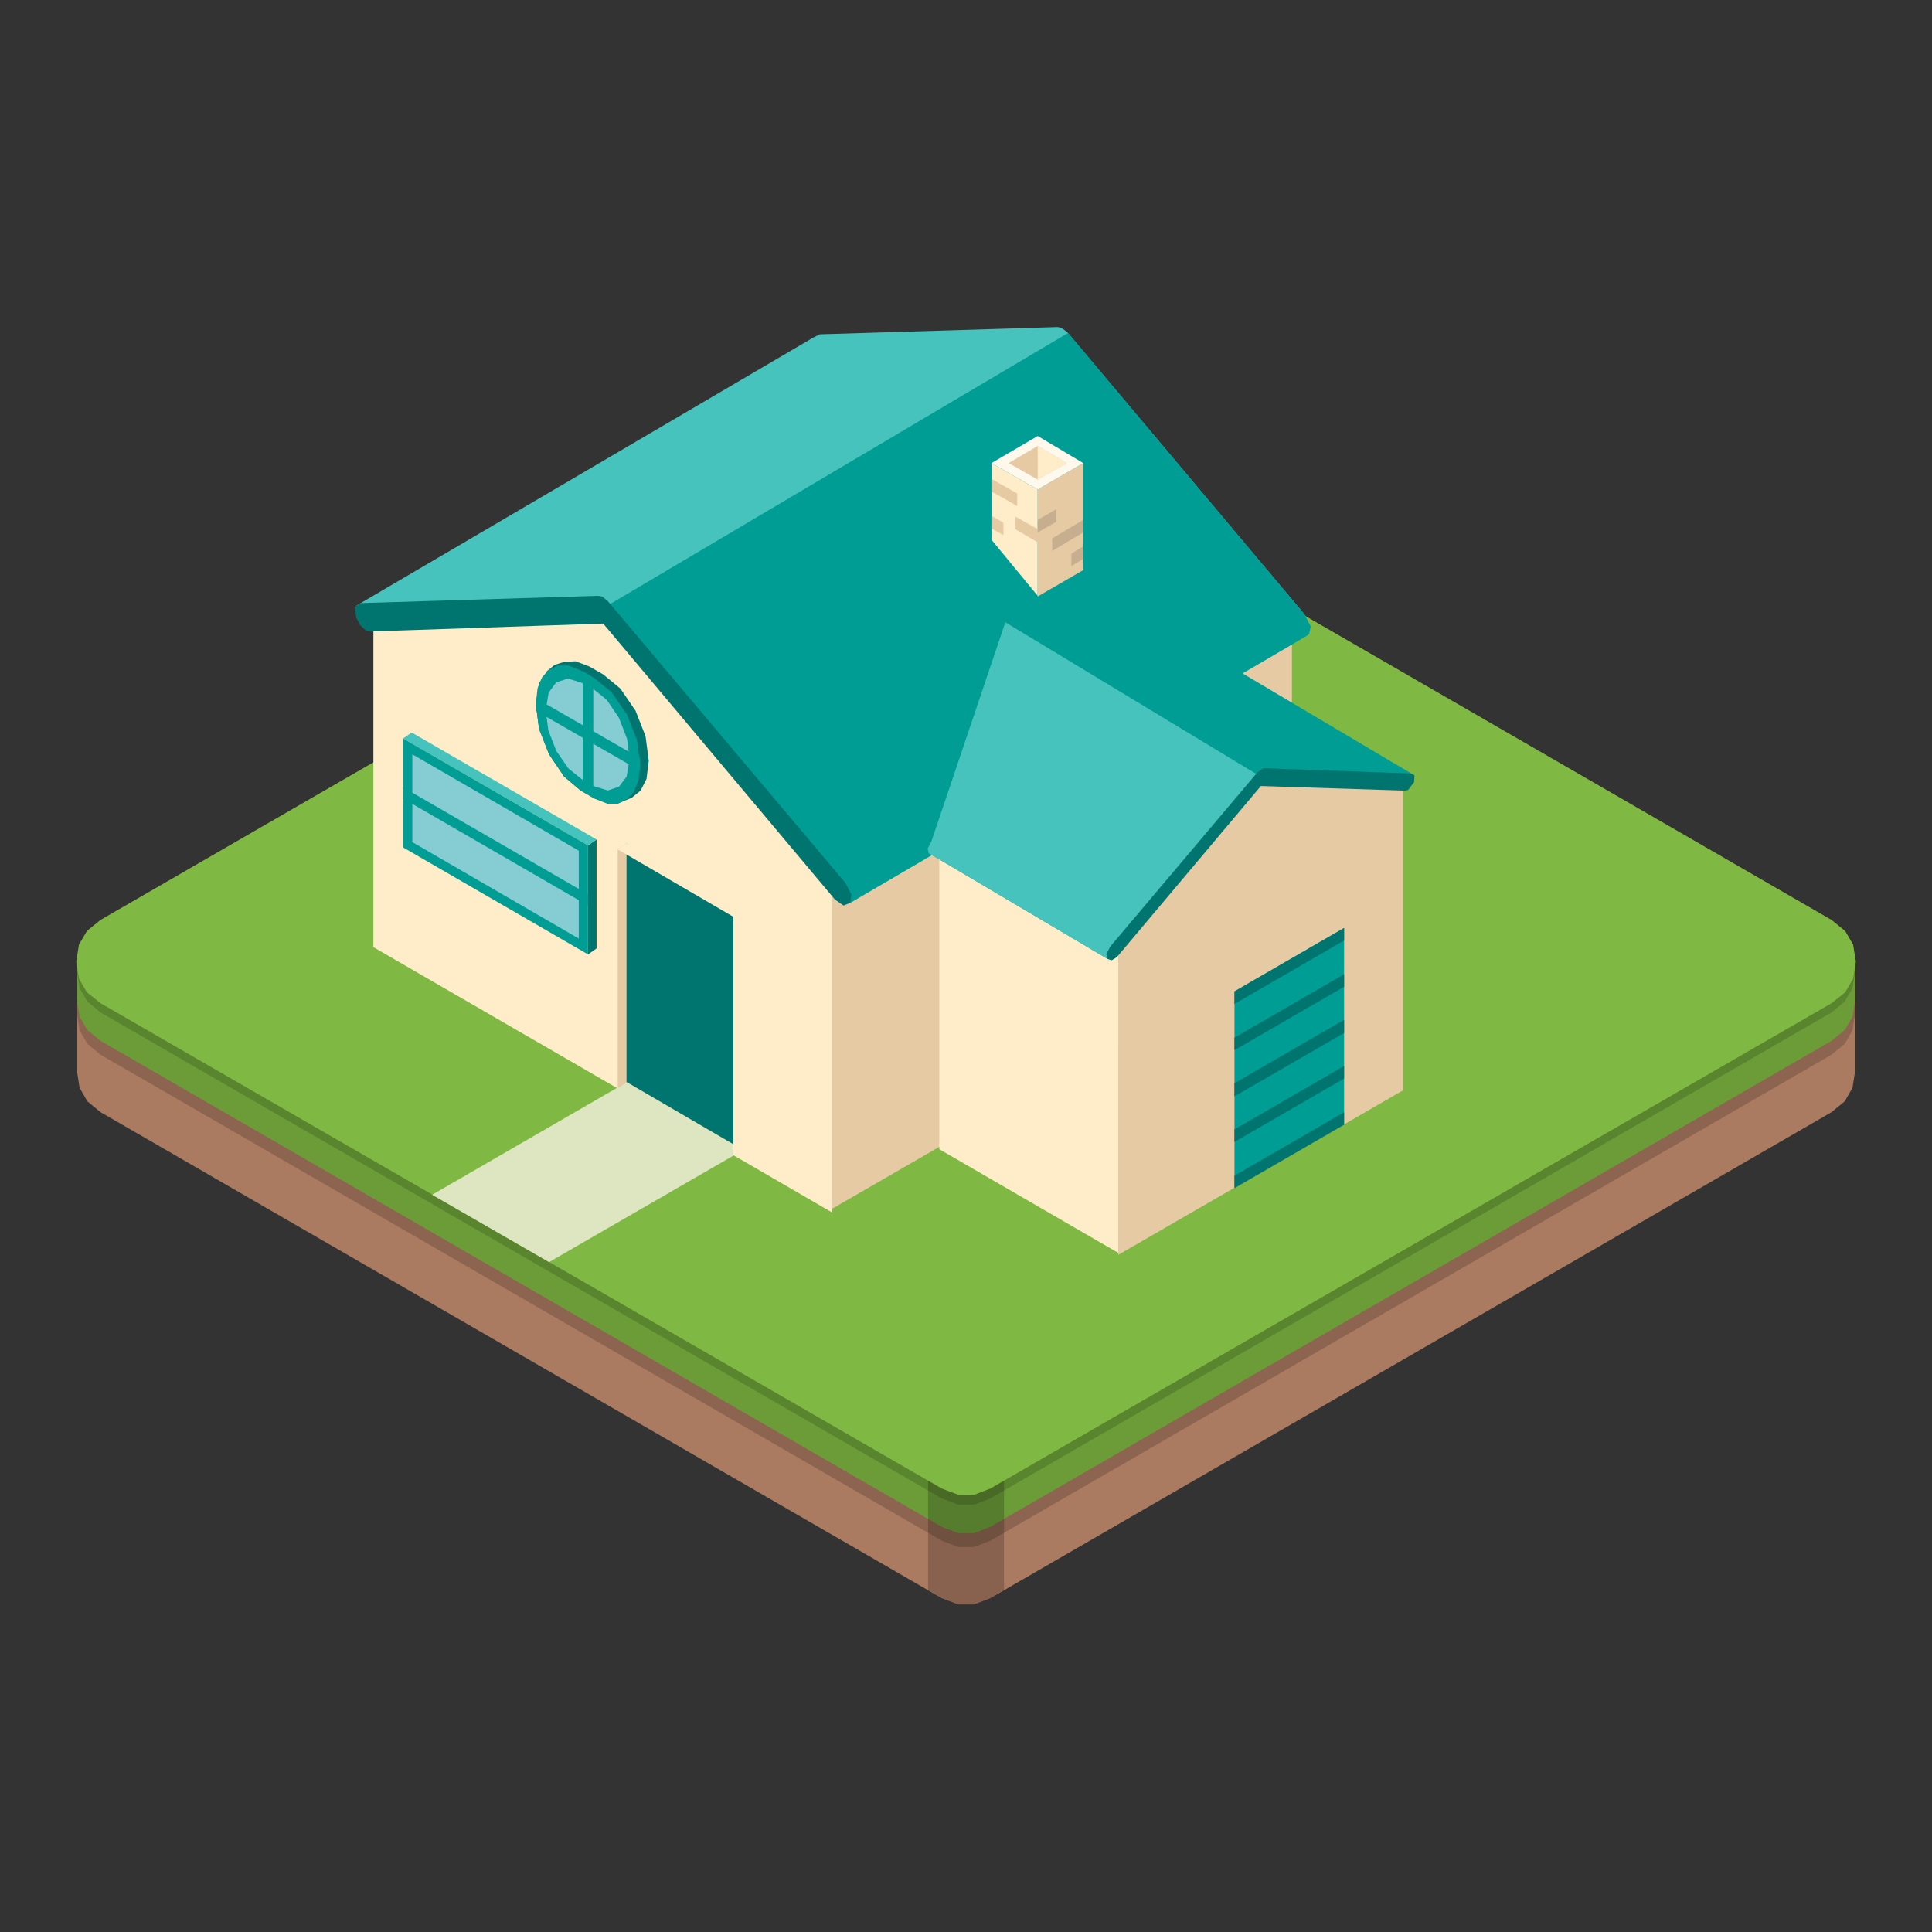 <?xml version="1.0" standalone="no"?><!DOCTYPE svg PUBLIC "-//W3C//DTD SVG 1.1//EN" "http://www.w3.org/Graphics/SVG/1.1/DTD/svg11.dtd"><svg height="1024" node-id="1" sillyvg="true" template-height="1024" template-width="1024" version="1.1" viewBox="0 0 1024 1024" width="1024" xmlns="http://www.w3.org/2000/svg" xmlns:xlink="http://www.w3.org/1999/xlink"><rect x="0" y="0" width="1024" height="1024" fill="#333333" stroke="none"/><defs node-id="192"></defs><g node-id="708"><g node-id="755"><g node-id="802"><path d="M 970.70 589.50 L 977.75 583.72 L 981.87 576.53 L 983.30 567.45 L 983.30 509.70 L 981.87 500.62 L 977.75 493.43 L 970.70 487.65 L 524.80 230.05 L 516.30 226.77 L 507.97 226.76 L 499.25 230.05 L 53.35 487.65 L 46.30 493.43 L 42.18 500.62 L 40.75 509.70 L 40.75 567.45 L 42.18 576.53 L 46.30 583.72 L 53.35 589.50 L 499.25 847.10 L 507.97 850.39 L 516.30 850.38 L 524.80 847.10 L 970.70 589.50 Z" fill="#aa7b61" fill-rule="nonzero" group-id="1,48,95" node-id="200" stroke="none" target-height="623.63" target-width="942.55" target-x="40.75" target-y="226.76"></path></g></g></g><g node-id="709"><g node-id="756"><g node-id="803"><path d="M 970.70 559.05 L 977.75 553.27 L 981.87 546.08 L 983.30 537.00 L 983.30 517.05 L 981.87 507.97 L 977.75 500.78 L 970.70 495.00 L 524.80 237.40 L 516.30 234.12 L 507.97 234.11 L 499.25 237.40 L 53.35 495.00 L 46.30 500.78 L 42.18 507.97 L 40.75 517.05 L 40.75 537.00 L 42.18 546.08 L 46.30 553.27 L 53.35 559.05 L 499.25 816.65 L 507.97 819.94 L 516.30 819.93 L 524.80 816.65 L 970.70 559.05 Z" fill="#8c644f" fill-rule="nonzero" group-id="2,49,96" node-id="211" stroke="none" target-height="585.83" target-width="942.55" target-x="40.75" target-y="234.11"></path></g></g></g><g node-id="710"><g node-id="757"><g node-id="804"><path d="M 970.70 551.70 L 977.78 545.93 L 981.88 538.85 L 983.30 530.00 L 983.30 509.70 L 981.87 500.62 L 977.75 493.43 L 970.70 487.65 L 524.80 230.05 L 516.30 226.77 L 507.97 226.76 L 499.25 230.05 L 53.35 487.65 L 46.30 493.43 L 42.18 500.62 L 40.75 509.70 L 40.75 530.00 L 42.17 538.85 L 46.27 545.93 L 53.35 551.70 L 499.25 809.30 L 507.97 812.59 L 516.30 812.58 L 524.80 809.30 L 970.70 551.70 Z" fill="#6c9c38" fill-rule="nonzero" group-id="3,50,97" node-id="222" stroke="none" target-height="585.83" target-width="942.55" target-x="40.75" target-y="226.76"></path></g></g></g><g node-id="711"><g node-id="758"><g node-id="805"><path d="M 970.70 536.65 L 977.75 530.87 L 981.87 523.68 L 983.30 514.60 L 983.30 509.70 L 981.87 500.62 L 977.75 493.43 L 970.70 487.65 L 524.80 230.05 L 516.30 226.77 L 507.97 226.76 L 499.25 230.05 L 53.35 487.65 L 46.30 493.43 L 42.18 500.62 L 40.75 509.70 L 40.75 514.60 L 42.18 523.68 L 46.30 530.87 L 53.35 536.65 L 499.25 794.25 L 507.97 797.54 L 516.30 797.53 L 524.80 794.25 L 970.70 536.65 Z" fill="#5a852f" fill-rule="nonzero" group-id="4,51,98" node-id="233" stroke="none" target-height="570.78" target-width="942.55" target-x="40.75" target-y="226.76"></path></g></g></g><g node-id="712"><g node-id="759"><g node-id="806"><path d="M 491.90 842.55 L 499.25 847.10 L 507.97 850.39 L 516.30 850.38 L 524.80 847.10 L 532.15 842.55 L 532.15 747.00 L 491.90 747.00 L 491.90 842.55 Z" fill="#000000" fill-opacity="0.2" fill-rule="nonzero" group-id="5,52,99" node-id="244" stroke="none" target-height="103.39" target-width="40.25" target-x="491.9" target-y="747"></path></g></g></g><g node-id="713"><g node-id="760"><g node-id="807"><path d="M 970.70 531.75 L 977.97 525.95 L 982.19 518.75 L 983.65 509.70 L 982.19 500.65 L 977.97 493.45 L 970.70 487.65 L 524.80 230.05 L 516.30 226.77 L 507.97 226.76 L 499.25 230.05 L 53.35 487.65 L 46.08 493.45 L 41.86 500.65 L 40.40 509.70 L 41.86 518.75 L 46.08 525.95 L 53.35 531.75 L 499.25 789.00 L 507.97 792.29 L 516.30 792.28 L 524.80 789.00 L 970.70 531.75 Z" fill="#80b844" fill-rule="nonzero" group-id="6,53,100" node-id="255" stroke="none" target-height="565.53" target-width="943.25" target-x="40.4" target-y="226.76"></path></g></g></g><g node-id="714"><g node-id="761"><g node-id="808"><path d="M 291.00 668.95 L 435.20 585.65 L 429.95 582.50 L 424.70 579.70 L 378.50 546.80 L 229.05 633.25 L 291.00 668.95 Z" fill="#dde6c0" fill-rule="nonzero" group-id="7,54,101" node-id="266" stroke="none" target-height="122.15" target-width="206.15" target-x="229.05" target-y="546.8"></path></g></g></g><g node-id="715"><g node-id="762"><g node-id="809"><path d="M 684.75 499.90 L 684.75 326.30 L 441.15 467.00 L 441.15 640.60 L 684.75 499.90 Z" fill="#e6caa4" fill-rule="nonzero" group-id="8,55,102" node-id="277" stroke="none" target-height="314.3" target-width="243.6" target-x="441.15" target-y="326.3"></path></g></g></g><g node-id="716"><g node-id="763"><g node-id="810"><path d="M 331.95 573.40 L 393.20 609.10 L 388.65 612.25 L 441.15 642.70 L 441.15 468.75 L 319.70 324.20 L 197.90 328.40 L 197.90 502.00 L 327.40 576.90 L 331.95 573.40 Z" fill="#ffecc9" fill-rule="nonzero" group-id="9,56,103" node-id="288" stroke="none" target-height="318.5" target-width="243.25" target-x="197.9" target-y="324.2"></path></g></g></g><g node-id="717"><g node-id="764"><g node-id="811"><path d="M 693.85 336.10 L 694.73 332.00 L 691.40 325.60 L 565.75 176.15 L 562.60 173.74 L 560.50 173.35 L 434.50 177.20 L 431.00 178.95 L 188.80 321.05 L 323.55 324.20 L 450.60 478.55 L 691.75 337.50 L 693.85 336.10 Z" fill="#46c3bc" fill-rule="nonzero" group-id="10,57,104" node-id="299" stroke="none" target-height="305.2" target-width="505.929" target-x="188.8" target-y="173.35"></path></g></g></g><g node-id="718"><g node-id="765"><g node-id="812"><path d="M 691.75 337.50 L 693.85 336.10 L 694.73 332.00 L 691.40 325.60 L 566.10 176.50 L 316.55 324.20 L 323.55 324.20 L 450.60 478.55 L 691.75 337.50 Z" fill="#009d94" fill-rule="nonzero" group-id="11,58,105" node-id="310" stroke="none" target-height="302.05" target-width="378.179" target-x="316.55" target-y="176.5"></path></g></g></g><g node-id="719"><g node-id="766"><g node-id="813"><path d="M 316.20 444.95 L 311.65 448.10 L 311.65 505.85 L 316.20 502.70 L 316.20 444.95 Z" fill="#00756f" fill-rule="nonzero" group-id="12,59,106" node-id="321" stroke="none" target-height="60.9" target-width="4.55" target-x="311.65" target-y="444.95"></path></g></g></g><g node-id="720"><g node-id="767"><g node-id="814"><path d="M 311.65 448.10 L 316.20 444.95 L 218.20 388.25 L 213.65 391.40 L 311.65 448.10 Z" fill="#46c3bc" fill-rule="nonzero" group-id="13,60,107" node-id="332" stroke="none" target-height="59.85" target-width="102.55" target-x="213.65" target-y="388.25"></path></g></g></g><g node-id="721"><g node-id="768"><g node-id="815"><path d="M 213.65 391.40 L 213.65 449.15 L 311.65 505.85 L 311.65 448.10 L 213.65 391.40 Z" fill="#009d94" fill-rule="nonzero" group-id="14,61,108" node-id="343" stroke="none" target-height="114.45" target-width="98" target-x="213.65" target-y="391.4"></path></g></g></g><g node-id="722"><g node-id="769"><g node-id="816"><path d="M 218.55 399.80 L 218.55 446.35 L 306.75 497.45 L 306.75 450.90 L 218.55 399.80 Z" fill="#85cdd2" fill-rule="nonzero" group-id="15,62,109" node-id="354" stroke="none" target-height="97.65" target-width="88.2" target-x="218.55" target-y="399.8"></path></g></g></g><g node-id="723"><g node-id="770"><g node-id="817"><path d="M 213.65 417.30 L 213.65 423.25 L 311.65 479.95 L 311.65 474.00 L 213.65 417.30 Z" fill="#009d94" fill-rule="nonzero" group-id="16,63,110" node-id="365" stroke="none" target-height="62.65" target-width="98" target-x="213.65" target-y="417.3"></path></g></g></g><g node-id="724"><g node-id="771"><g node-id="818"><path d="M 393.20 609.10 L 393.20 482.40 L 331.95 447.05 L 331.95 573.40 L 393.20 609.10 Z" fill="#00756f" fill-rule="nonzero" group-id="17,64,111" node-id="376" stroke="none" target-height="162.05" target-width="61.25" target-x="331.95" target-y="447.05"></path></g></g></g><g node-id="725"><g node-id="772"><g node-id="819"><path d="M 331.95 447.05 L 327.40 450.20 L 327.40 576.90 L 331.95 573.75 L 331.95 447.05 Z" fill="#e6caa4" fill-rule="nonzero" group-id="18,65,112" node-id="387" stroke="none" target-height="129.85" target-width="4.55" target-x="327.4" target-y="447.05"></path></g></g></g><g node-id="726"><g node-id="773"><g node-id="820"><path d="M 331.95 447.05 L 327.40 450.20 L 388.65 485.90 L 388.65 612.25 L 393.20 609.10 L 400.20 475.40 L 331.95 447.05 Z" fill="#ffecc9" fill-rule="nonzero" group-id="19,66,113" node-id="398" stroke="none" target-height="165.2" target-width="72.8" target-x="327.4" target-y="447.05"></path></g></g></g><g node-id="727"><g node-id="774"><g node-id="821"><path d="M 322.15 318.60 L 319.24 316.23 L 316.90 315.80 L 191.25 319.65 L 188.10 321.69 L 188.80 327.35 L 190.98 331.40 L 193.70 334.00 L 196.50 334.70 L 319.70 330.50 L 442.55 476.80 L 447.10 479.95 L 450.60 478.55 L 451.29 474.20 L 448.15 468.05 L 322.15 318.60 Z" fill="#00756f" fill-rule="nonzero" group-id="20,67,114" node-id="409" stroke="none" target-height="164.15" target-width="263.192" target-x="188.099" target-y="315.8"></path></g></g></g><g node-id="728"><g node-id="775"><g node-id="822"><path d="M 525.50 286.05 L 550.00 315.80 L 550.00 259.45 L 525.50 245.45 L 525.50 286.05 Z" fill="#ffecc9" fill-rule="nonzero" group-id="21,68,115" node-id="420" stroke="none" target-height="70.35" target-width="24.5" target-x="525.5" target-y="245.45"></path></g></g></g><g node-id="729"><g node-id="776"><g node-id="823"><path d="M 525.50 253.85 L 525.50 260.50 L 539.15 268.20 L 539.15 261.55 L 525.50 253.85 Z" fill="#e6caa4" fill-rule="nonzero" group-id="22,69,116" node-id="431" stroke="none" target-height="14.35" target-width="13.65" target-x="525.5" target-y="253.85"></path></g></g></g><g node-id="730"><g node-id="777"><g node-id="824"><path d="M 550.00 287.45 L 550.00 280.45 L 538.10 273.80 L 538.10 280.45 L 550.00 287.45 Z" fill="#e6caa4" fill-rule="nonzero" group-id="23,70,117" node-id="442" stroke="none" target-height="13.65" target-width="11.9" target-x="538.1" target-y="273.8"></path></g></g></g><g node-id="731"><g node-id="778"><g node-id="825"><path d="M 531.80 283.60 L 531.80 276.95 L 525.50 273.45 L 525.50 280.10 L 531.80 283.60 Z" fill="#e6caa4" fill-rule="nonzero" group-id="24,71,118" node-id="453" stroke="none" target-height="10.15" target-width="6.3" target-x="525.5" target-y="273.45"></path></g></g></g><g node-id="732"><g node-id="779"><g node-id="826"><path d="M 574.15 302.15 L 574.15 245.45 L 550.00 259.45 L 550.00 316.15 L 574.15 302.15 Z" fill="#e6caa4" fill-rule="nonzero" group-id="25,72,119" node-id="464" stroke="none" target-height="70.7" target-width="24.15" target-x="550" target-y="245.45"></path></g></g></g><g node-id="733"><g node-id="780"><g node-id="827"><path d="M 550.00 275.55 L 550.00 282.20 L 559.80 276.60 L 559.80 269.95 L 550.00 275.55 Z" fill="#c6ae8e" fill-rule="nonzero" group-id="26,73,120" node-id="475" stroke="none" target-height="12.25" target-width="9.8" target-x="550" target-y="269.95"></path></g></g></g><g node-id="734"><g node-id="781"><g node-id="828"><path d="M 574.15 282.20 L 574.15 275.55 L 557.70 285.35 L 557.70 292.00 L 574.15 282.20 Z" fill="#c6ae8e" fill-rule="nonzero" group-id="27,74,121" node-id="486" stroke="none" target-height="16.45" target-width="16.45" target-x="557.7" target-y="275.55"></path></g></g></g><g node-id="735"><g node-id="782"><g node-id="829"><path d="M 574.15 296.20 L 574.15 289.55 L 567.85 293.40 L 567.85 300.05 L 574.15 296.20 Z" fill="#c6ae8e" fill-rule="nonzero" group-id="28,75,122" node-id="497" stroke="none" target-height="10.5" target-width="6.3" target-x="567.85" target-y="289.55"></path></g></g></g><g node-id="736"><g node-id="783"><g node-id="830"><path d="M 550.00 259.45 L 574.15 245.45 L 550.00 231.10 L 525.50 245.45 L 550.00 259.45 Z" fill="#fff8ec" fill-rule="nonzero" group-id="29,76,123" node-id="508" stroke="none" target-height="28.35" target-width="48.65" target-x="525.5" target-y="231.1"></path></g></g></g><g node-id="737"><g node-id="784"><g node-id="831"><path d="M 550.00 254.20 L 565.40 245.45 L 550.00 236.35 L 534.60 245.45 L 550.00 254.20 Z" fill="#e6caa4" fill-rule="nonzero" group-id="30,77,124" node-id="519" stroke="none" target-height="17.85" target-width="30.8" target-x="534.6" target-y="236.35"></path></g></g></g><g node-id="738"><g node-id="785"><g node-id="832"><path d="M 550.00 236.35 L 550.00 254.20 L 565.40 245.45 L 550.00 236.35 Z" fill="#ffecc9" fill-rule="nonzero" group-id="31,78,125" node-id="530" stroke="none" target-height="17.85" target-width="15.4" target-x="550" target-y="236.35"></path></g></g></g><g node-id="739"><g node-id="786"><g node-id="833"><path d="M 592.70 664.05 L 592.70 500.95 L 497.85 446.35 L 497.85 609.10 L 592.70 664.05 Z" fill="#ffecc9" fill-rule="nonzero" group-id="32,79,126" node-id="541" stroke="none" target-height="217.7" target-width="94.85" target-x="497.85" target-y="446.35"></path></g></g></g><g node-id="740"><g node-id="787"><g node-id="834"><path d="M 743.55 415.20 L 668.30 412.75 L 592.70 502.35 L 592.70 665.10 L 743.55 577.95 L 743.55 415.20 Z" fill="#e6caa4" fill-rule="nonzero" group-id="33,80,127" node-id="552" stroke="none" target-height="252.35" target-width="150.85" target-x="592.7" target-y="412.75"></path></g></g></g><g node-id="741"><g node-id="788"><g node-id="835"><path d="M 665.85 412.75 L 710.65 414.15 L 749.15 410.65 L 655.35 355.00 L 652.90 353.95 L 536.35 327.70 L 532.85 329.45 L 493.65 446.00 L 491.68 449.74 L 492.25 452.30 L 493.65 453.00 L 587.10 508.30 L 665.85 412.75 Z" fill="#009d94" fill-rule="nonzero" group-id="34,81,128" node-id="563" stroke="none" target-height="180.6" target-width="257.471" target-x="491.679" target-y="327.7"></path></g></g></g><g node-id="742"><g node-id="789"><g node-id="836"><path d="M 665.85 412.75 L 670.05 412.75 L 532.85 329.80 L 493.65 446.00 L 491.68 449.74 L 492.25 452.30 L 493.65 453.00 L 587.10 508.30 L 665.85 412.75 Z" fill="#46c3bc" fill-rule="nonzero" group-id="35,82,129" node-id="574" stroke="none" target-height="178.5" target-width="178.371" target-x="491.679" target-y="329.8"></path></g></g></g><g node-id="743"><g node-id="790"><g node-id="837"><path d="M 744.60 419.05 L 746.35 418.70 L 749.50 414.50 L 749.69 410.92 L 747.75 409.95 L 669.70 407.15 L 666.55 409.25 L 588.50 501.65 L 586.35 505.68 L 587.10 508.30 L 589.20 509.00 L 592.00 507.25 L 668.30 416.60 L 744.60 419.05 Z" fill="#00756f" fill-rule="nonzero" group-id="36,83,130" node-id="585" stroke="none" target-height="101.85" target-width="163.337" target-x="586.352" target-y="407.15"></path></g></g></g><g node-id="744"><g node-id="791"><g node-id="838"><path d="M 712.40 491.85 L 654.30 525.45 L 654.30 629.40 L 712.40 595.80 L 712.40 491.85 Z" fill="#009d94" fill-rule="nonzero" group-id="37,84,131" node-id="596" stroke="none" target-height="137.55" target-width="58.1" target-x="654.3" target-y="491.85"></path></g></g></g><g node-id="745"><g node-id="792"><g node-id="839"><path d="M 654.30 623.10 L 654.30 629.75 L 712.40 596.15 L 712.40 589.50 L 654.30 623.10 Z" fill="#00756f" fill-rule="nonzero" group-id="38,85,132" node-id="607" stroke="none" target-height="40.25" target-width="58.1" target-x="654.3" target-y="589.5"></path></g></g></g><g node-id="746"><g node-id="793"><g node-id="840"><path d="M 654.30 598.60 L 654.30 605.25 L 712.40 571.65 L 712.40 565.00 L 654.30 598.60 Z" fill="#00756f" fill-rule="nonzero" group-id="39,86,133" node-id="618" stroke="none" target-height="40.25" target-width="58.1" target-x="654.3" target-y="565"></path></g></g></g><g node-id="747"><g node-id="794"><g node-id="841"><path d="M 654.30 574.10 L 654.30 581.10 L 712.40 547.50 L 712.40 540.50 L 654.30 574.10 Z" fill="#00756f" fill-rule="nonzero" group-id="40,87,134" node-id="629" stroke="none" target-height="40.6" target-width="58.1" target-x="654.3" target-y="540.5"></path></g></g></g><g node-id="748"><g node-id="795"><g node-id="842"><path d="M 654.30 549.95 L 654.30 556.60 L 712.40 523.00 L 712.40 516.35 L 654.30 549.95 Z" fill="#00756f" fill-rule="nonzero" group-id="41,88,135" node-id="640" stroke="none" target-height="40.25" target-width="58.1" target-x="654.3" target-y="516.35"></path></g></g></g><g node-id="749"><g node-id="796"><g node-id="843"><path d="M 712.40 491.85 L 654.30 525.45 L 654.30 532.10 L 712.40 498.50 L 712.40 491.85 Z" fill="#00756f" fill-rule="nonzero" group-id="42,89,136" node-id="651" stroke="none" target-height="40.25" target-width="58.1" target-x="654.3" target-y="491.85"></path></g></g></g><g node-id="750"><g node-id="797"><g node-id="844"><path d="M 319.70 357.45 L 312.35 353.25 L 305.07 350.49 L 299.05 350.80 L 293.96 352.38 L 289.95 355.70 L 285.67 362.19 L 284.00 373.20 L 285.70 386.30 L 291.00 399.80 L 299.00 411.60 L 307.80 419.05 L 315.15 423.25 L 322.29 425.86 L 327.40 425.70 L 327.75 425.70 L 334.75 422.90 L 339.55 419.03 L 342.66 412.82 L 343.85 403.30 L 342.15 390.20 L 336.85 376.70 L 328.79 364.94 L 319.70 357.45 Z" fill="#00756f" fill-rule="nonzero" group-id="43,90,137" node-id="662" stroke="none" target-height="75.373" target-width="59.85" target-x="284" target-y="350.489"></path></g></g></g><g node-id="751"><g node-id="798"><g node-id="845"><path d="M 315.15 359.55 L 307.80 355.35 L 301.21 352.74 L 295.79 352.75 L 291.00 355.00 L 287.31 359.03 L 284.91 364.87 L 284.00 373.20 L 285.70 386.30 L 291.00 399.80 L 299.00 411.60 L 307.80 419.05 L 315.15 423.25 L 321.97 426.02 L 327.49 426.00 L 332.30 423.60 L 335.97 419.56 L 338.38 413.62 L 339.30 405.05 L 337.62 392.26 L 332.30 378.80 L 324.24 367.04 L 315.15 359.55 Z" fill="#009d94" fill-rule="nonzero" group-id="44,91,138" node-id="673" stroke="none" target-height="73.277" target-width="55.3" target-x="284" target-y="352.745"></path></g></g></g><g node-id="752"><g node-id="799"><g node-id="846"><path d="M 289.25 376.35 L 290.61 387.04 L 294.85 398.05 L 301.29 407.31 L 308.50 413.10 L 314.45 416.60 L 322.16 418.97 L 328.10 416.95 L 332.14 411.58 L 333.70 402.25 L 332.34 391.56 L 328.10 380.55 L 321.64 371.00 L 314.45 365.15 L 308.50 362.00 L 301.04 359.63 L 294.85 361.65 L 290.81 367.02 L 289.25 376.35 Z" fill="#85cdd2" fill-rule="nonzero" group-id="45,92,139" node-id="684" stroke="none" target-height="59.332" target-width="44.45" target-x="289.25" target-y="359.634"></path></g></g></g><g node-id="753"><g node-id="800"><g node-id="847"><path d="M 314.45 422.90 L 314.45 359.20 L 308.85 355.70 L 308.85 419.40 L 314.45 422.90 Z" fill="#009d94" fill-rule="nonzero" group-id="46,93,140" node-id="695" stroke="none" target-height="67.2" target-width="5.6" target-x="308.85" target-y="355.7"></path></g></g></g><path d="M 284.00 376.70 L 339.30 408.55 L 339.30 401.90 L 284.00 370.05 L 284.00 376.70 Z" fill="#009d94" fill-rule="nonzero" group-id="47,94,141" node-id="706" stroke="none" target-height="38.5" target-width="55.3" target-x="284" target-y="370.05"></path></svg>